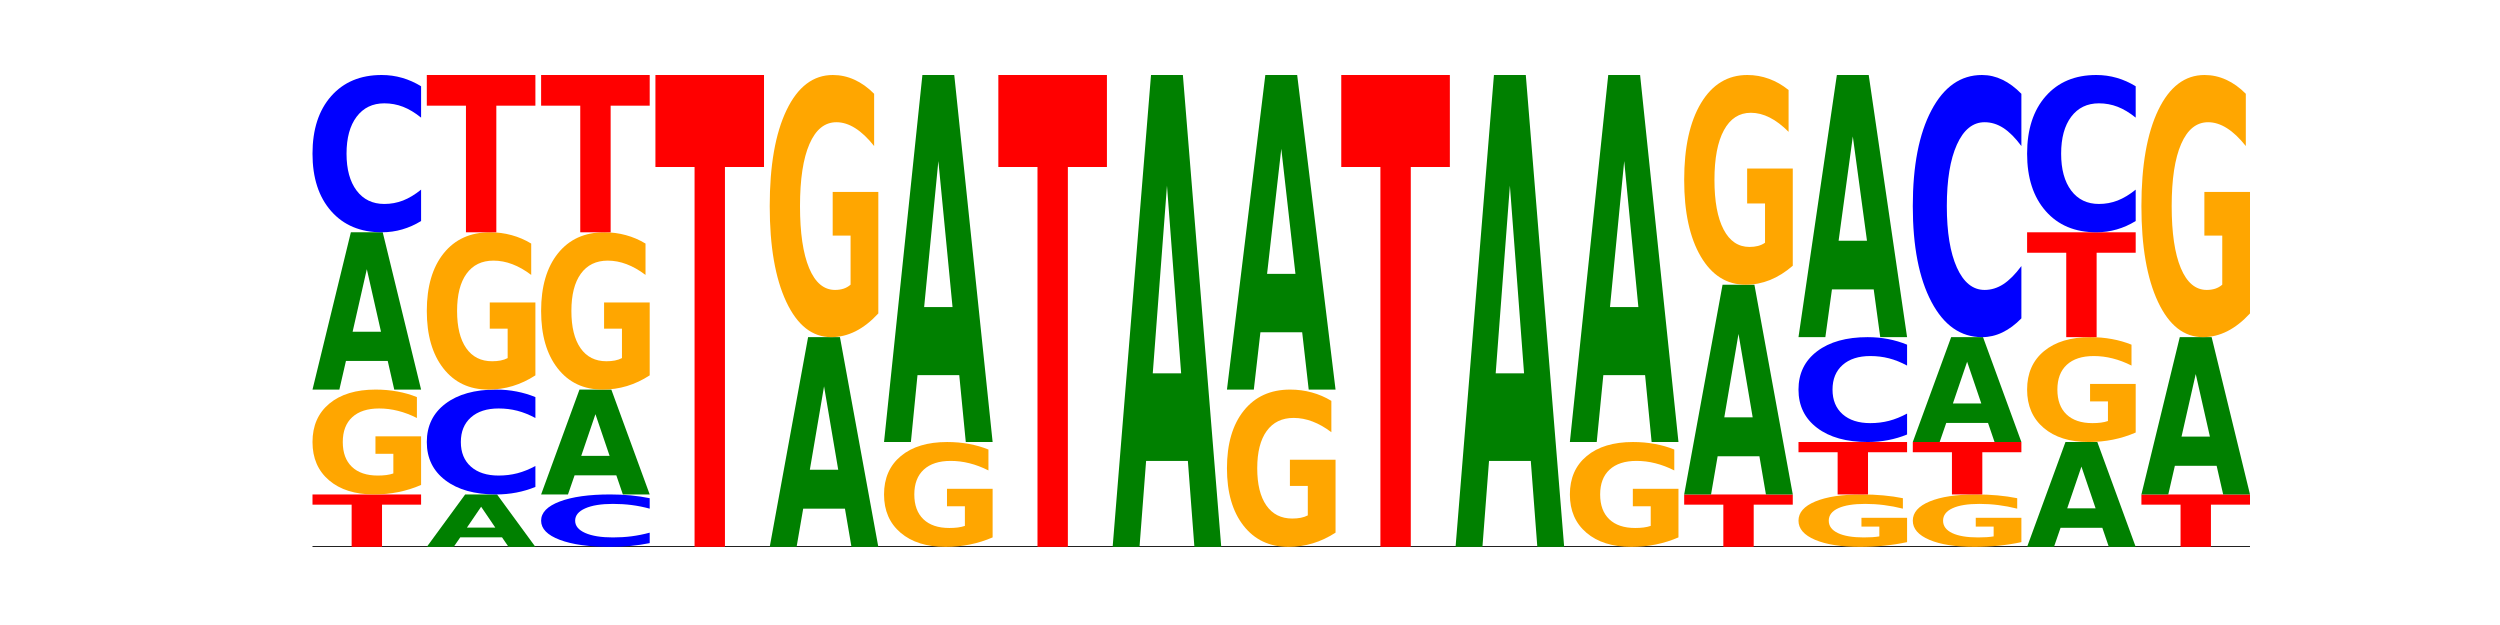 <?xml version="1.0" encoding="utf-8" standalone="no"?>
<!DOCTYPE svg PUBLIC "-//W3C//DTD SVG 1.1//EN"
  "http://www.w3.org/Graphics/SVG/1.1/DTD/svg11.dtd">
<!-- Created with matplotlib (https://matplotlib.org/) -->
<svg height="180pt" version="1.1" viewBox="0 0 720 180" width="720pt" xmlns="http://www.w3.org/2000/svg" xmlns:xlink="http://www.w3.org/1999/xlink">
 <defs>
  <style type="text/css">*{stroke-linecap:butt;stroke-linejoin:round;}</style>
 </defs>
 <g id="figure_1">
  <g id="patch_1">
   <path d="M 0 180 
L 720 180 
L 720 0 
L 0 0 
z
" style="fill:none;"/>
  </g>
  <g id="axes_1">
   <g id="line2d_1">
    <path clip-path="url(#p33e96cfb5c)" d="M 90 157.5 
L 648 157.5 
" style="fill:none;stroke:#000000;stroke-linecap:square;stroke-width:0.5;"/>
   </g>
   <g id="patch_2">
    <path clip-path="url(#p33e96cfb5c)" d="M 90 142.4 
L 121.274 142.4 
L 121.274 145.345 
L 110.023 145.345 
L 110.023 157.5 
L 101.273 157.5 
L 101.273 145.345 
L 90 145.345 
z
" style="fill:#ff0000;"/>
   </g>
   <g id="patch_3">
    <path clip-path="url(#p33e96cfb5c)" d="M 121.274 139.668 
Q 118.12 141.034 114.728 141.72 
Q 111.336 142.4 107.719 142.4 
Q 99.546 142.4 94.773 138.333 
Q 90 134.265 90 127.309 
Q 90 120.272 94.857 116.236 
Q 99.722 112.2 108.181 112.2 
Q 111.441 112.2 114.427 112.749 
Q 117.419 113.292 120.069 114.365 
L 120.069 120.385 
Q 117.335 119.006 114.63 118.326 
Q 111.924 117.64 109.205 117.64 
Q 104.172 117.64 101.446 120.148 
Q 98.719 122.649 98.719 127.309 
Q 98.719 131.926 101.348 134.446 
Q 103.976 136.96 108.812 136.96 
Q 110.13 136.96 111.258 136.817 
Q 112.387 136.667 113.284 136.355 
L 113.284 130.703 
L 108.132 130.703 
L 108.132 125.669 
L 121.274 125.669 
z
" style="fill:#ffa600;"/>
   </g>
   <g id="patch_4">
    <path clip-path="url(#p33e96cfb5c)" d="M 111.664 103.948 
L 99.636 103.948 
L 97.737 112.2 
L 90 112.2 
L 101.049 66.9 
L 110.225 66.9 
L 121.274 112.2 
L 113.544 112.2 
z
M 101.554 95.54 
L 109.726 95.54 
L 105.647 77.521 
z
" style="fill:#008000;"/>
   </g>
   <g id="patch_5">
    <path clip-path="url(#p33e96cfb5c)" d="M 121.274 63.653 
Q 118.658 65.262 115.829 66.077 
Q 113.001 66.9 109.92 66.9 
Q 100.732 66.9 95.366 60.799 
Q 90 54.698 90 44.264 
Q 90 33.793 95.366 27.701 
Q 100.732 21.6 109.92 21.6 
Q 113.001 21.6 115.829 22.423 
Q 118.658 23.238 121.274 24.847 
L 121.274 33.877 
Q 118.635 31.744 116.074 30.752 
Q 113.513 29.76 110.684 29.76 
Q 105.61 29.76 102.702 33.624 
Q 99.802 37.48 99.802 44.264 
Q 99.802 51.02 102.702 54.885 
Q 105.61 58.74 110.684 58.74 
Q 113.513 58.74 116.074 57.748 
Q 118.635 56.747 121.274 54.614 
z
" style="fill:#0000ff;"/>
   </g>
   <g id="patch_6">
    <path clip-path="url(#p33e96cfb5c)" d="M 144.584 154.749 
L 132.557 154.749 
L 130.657 157.5 
L 122.92 157.5 
L 133.97 142.4 
L 143.145 142.4 
L 154.195 157.5 
L 146.464 157.5 
z
M 134.475 151.947 
L 142.647 151.947 
L 138.567 145.94 
z
" style="fill:#008000;"/>
   </g>
   <g id="patch_7">
    <path clip-path="url(#p33e96cfb5c)" d="M 154.195 140.235 
Q 151.579 141.308 148.75 141.851 
Q 145.921 142.4 142.84 142.4 
Q 133.652 142.4 128.286 138.333 
Q 122.92 134.265 122.92 127.309 
Q 122.92 120.329 128.286 116.267 
Q 133.652 112.2 142.84 112.2 
Q 145.921 112.2 148.75 112.749 
Q 151.579 113.292 154.195 114.365 
L 154.195 120.385 
Q 151.555 118.962 148.994 118.301 
Q 146.433 117.64 143.604 117.64 
Q 138.53 117.64 135.622 120.216 
Q 132.723 122.787 132.723 127.309 
Q 132.723 131.813 135.622 134.39 
Q 138.53 136.96 143.604 136.96 
Q 146.433 136.96 148.994 136.299 
Q 151.555 135.631 154.195 134.209 
z
" style="fill:#0000ff;"/>
   </g>
   <g id="patch_8">
    <path clip-path="url(#p33e96cfb5c)" d="M 154.195 108.101 
Q 151.041 110.151 147.648 111.18 
Q 144.256 112.2 140.639 112.2 
Q 132.467 112.2 127.694 106.099 
Q 122.92 99.998 122.92 89.564 
Q 122.92 79.009 127.778 72.954 
Q 132.642 66.9 141.102 66.9 
Q 144.361 66.9 147.347 67.723 
Q 150.34 68.538 152.989 70.147 
L 152.989 79.177 
Q 150.256 77.109 147.55 76.089 
Q 144.845 75.06 142.125 75.06 
Q 137.093 75.06 134.366 78.822 
Q 131.64 82.574 131.64 89.564 
Q 131.64 96.489 134.268 100.269 
Q 136.896 104.04 141.733 104.04 
Q 143.05 104.04 144.179 103.825 
Q 145.307 103.6 146.204 103.133 
L 146.204 94.655 
L 141.053 94.655 
L 141.053 87.103 
L 154.195 87.103 
z
" style="fill:#ffa600;"/>
   </g>
   <g id="patch_9">
    <path clip-path="url(#p33e96cfb5c)" d="M 122.92 21.6 
L 154.195 21.6 
L 154.195 30.435 
L 142.943 30.435 
L 142.943 66.9 
L 134.194 66.9 
L 134.194 30.435 
L 122.92 30.435 
z
" style="fill:#ff0000;"/>
   </g>
   <g id="patch_10">
    <path clip-path="url(#p33e96cfb5c)" d="M 187.115 156.418 
Q 184.499 156.954 181.67 157.226 
Q 178.841 157.5 175.76 157.5 
Q 166.573 157.5 161.207 155.466 
Q 155.841 153.433 155.841 149.955 
Q 155.841 146.464 161.207 144.434 
Q 166.573 142.4 175.76 142.4 
Q 178.841 142.4 181.67 142.674 
Q 184.499 142.946 187.115 143.482 
L 187.115 146.492 
Q 184.475 145.781 181.914 145.451 
Q 179.354 145.12 176.525 145.12 
Q 171.45 145.12 168.543 146.408 
Q 165.643 147.693 165.643 149.955 
Q 165.643 152.207 168.543 153.495 
Q 171.45 154.78 176.525 154.78 
Q 179.354 154.78 181.914 154.449 
Q 184.475 154.116 187.115 153.405 
z
" style="fill:#0000ff;"/>
   </g>
   <g id="patch_11">
    <path clip-path="url(#p33e96cfb5c)" d="M 177.504 136.899 
L 165.477 136.899 
L 163.578 142.4 
L 155.841 142.4 
L 166.89 112.2 
L 176.066 112.2 
L 187.115 142.4 
L 179.384 142.4 
z
M 167.395 131.293 
L 175.567 131.293 
L 171.487 119.281 
z
" style="fill:#008000;"/>
   </g>
   <g id="patch_12">
    <path clip-path="url(#p33e96cfb5c)" d="M 187.115 108.101 
Q 183.961 110.151 180.569 111.18 
Q 177.176 112.2 173.56 112.2 
Q 165.387 112.2 160.614 106.099 
Q 155.841 99.998 155.841 89.564 
Q 155.841 79.009 160.698 72.954 
Q 165.562 66.9 174.022 66.9 
Q 177.281 66.9 180.267 67.723 
Q 183.26 68.538 185.909 70.147 
L 185.909 79.177 
Q 183.176 77.109 180.47 76.089 
Q 177.765 75.06 175.045 75.06 
Q 170.013 75.06 167.286 78.822 
Q 164.56 82.574 164.56 89.564 
Q 164.56 96.489 167.188 100.269 
Q 169.817 104.04 174.653 104.04 
Q 175.971 104.04 177.099 103.825 
Q 178.228 103.6 179.125 103.133 
L 179.125 94.655 
L 173.973 94.655 
L 173.973 87.103 
L 187.115 87.103 
z
" style="fill:#ffa600;"/>
   </g>
   <g id="patch_13">
    <path clip-path="url(#p33e96cfb5c)" d="M 155.841 21.6 
L 187.115 21.6 
L 187.115 30.435 
L 175.864 30.435 
L 175.864 66.9 
L 167.114 66.9 
L 167.114 30.435 
L 155.841 30.435 
z
" style="fill:#ff0000;"/>
   </g>
   <g id="patch_14">
    <path clip-path="url(#p33e96cfb5c)" d="M 188.761 21.6 
L 220.035 21.6 
L 220.035 48.104 
L 208.784 48.104 
L 208.784 157.5 
L 200.034 157.5 
L 200.034 48.104 
L 188.761 48.104 
z
" style="fill:#ff0000;"/>
   </g>
   <g id="patch_15">
    <path clip-path="url(#p33e96cfb5c)" d="M 243.345 146.497 
L 231.318 146.497 
L 229.418 157.5 
L 221.681 157.5 
L 232.731 97.1 
L 241.906 97.1 
L 252.956 157.5 
L 245.225 157.5 
z
M 233.236 135.287 
L 241.408 135.287 
L 237.328 111.262 
z
" style="fill:#008000;"/>
   </g>
   <g id="patch_16">
    <path clip-path="url(#p33e96cfb5c)" d="M 252.956 90.269 
Q 249.802 93.684 246.409 95.4 
Q 243.017 97.1 239.4 97.1 
Q 231.228 97.1 226.455 86.931 
Q 221.681 76.763 221.681 59.373 
Q 221.681 41.781 226.539 31.691 
Q 231.403 21.6 239.863 21.6 
Q 243.122 21.6 246.108 22.972 
Q 249.101 24.329 251.75 27.012 
L 251.75 42.062 
Q 249.017 38.615 246.311 36.915 
Q 243.606 35.2 240.886 35.2 
Q 235.854 35.2 233.127 41.469 
Q 230.401 47.723 230.401 59.373 
Q 230.401 70.914 233.029 77.215 
Q 235.657 83.5 240.494 83.5 
Q 241.811 83.5 242.94 83.142 
Q 244.068 82.767 244.965 81.988 
L 244.965 67.858 
L 239.814 67.858 
L 239.814 55.272 
L 252.956 55.272 
z
" style="fill:#ffa600;"/>
   </g>
   <g id="patch_17">
    <path clip-path="url(#p33e96cfb5c)" d="M 285.876 154.768 
Q 282.722 156.134 279.33 156.82 
Q 275.937 157.5 272.321 157.5 
Q 264.148 157.5 259.375 153.433 
Q 254.602 149.365 254.602 142.409 
Q 254.602 135.372 259.459 131.336 
Q 264.323 127.3 272.783 127.3 
Q 276.042 127.3 279.028 127.849 
Q 282.021 128.392 284.671 129.465 
L 284.671 135.485 
Q 281.937 134.106 279.232 133.426 
Q 276.526 132.74 273.807 132.74 
Q 268.774 132.74 266.048 135.248 
Q 263.321 137.749 263.321 142.409 
Q 263.321 147.026 265.949 149.546 
Q 268.578 152.06 273.414 152.06 
Q 274.732 152.06 275.86 151.917 
Q 276.989 151.767 277.886 151.455 
L 277.886 145.803 
L 272.734 145.803 
L 272.734 140.769 
L 285.876 140.769 
z
" style="fill:#ffa600;"/>
   </g>
   <g id="patch_18">
    <path clip-path="url(#p33e96cfb5c)" d="M 276.266 108.045 
L 264.238 108.045 
L 262.339 127.3 
L 254.602 127.3 
L 265.651 21.6 
L 274.827 21.6 
L 285.876 127.3 
L 278.145 127.3 
z
M 266.156 88.427 
L 274.328 88.427 
L 270.249 46.383 
z
" style="fill:#008000;"/>
   </g>
   <g id="patch_19">
    <path clip-path="url(#p33e96cfb5c)" d="M 287.522 21.6 
L 318.796 21.6 
L 318.796 48.104 
L 307.545 48.104 
L 307.545 157.5 
L 298.795 157.5 
L 298.795 48.104 
L 287.522 48.104 
z
" style="fill:#ff0000;"/>
   </g>
   <g id="patch_20">
    <path clip-path="url(#p33e96cfb5c)" d="M 342.106 132.743 
L 330.079 132.743 
L 328.18 157.5 
L 320.442 157.5 
L 331.492 21.6 
L 340.668 21.6 
L 351.717 157.5 
L 343.986 157.5 
z
M 331.997 107.52 
L 340.169 107.52 
L 336.089 53.463 
z
" style="fill:#008000;"/>
   </g>
   <g id="patch_21">
    <path clip-path="url(#p33e96cfb5c)" d="M 384.637 153.401 
Q 381.483 155.451 378.091 156.48 
Q 374.698 157.5 371.082 157.5 
Q 362.909 157.5 358.136 151.399 
Q 353.363 145.298 353.363 134.864 
Q 353.363 124.309 358.22 118.254 
Q 363.084 112.2 371.544 112.2 
Q 374.803 112.2 377.789 113.023 
Q 380.782 113.838 383.432 115.447 
L 383.432 124.477 
Q 380.698 122.409 377.993 121.389 
Q 375.287 120.36 372.568 120.36 
Q 367.535 120.36 364.809 124.122 
Q 362.082 127.874 362.082 134.864 
Q 362.082 141.789 364.71 145.569 
Q 367.339 149.34 372.175 149.34 
Q 373.493 149.34 374.621 149.125 
Q 375.75 148.9 376.647 148.433 
L 376.647 139.955 
L 371.495 139.955 
L 371.495 132.403 
L 384.637 132.403 
z
" style="fill:#ffa600;"/>
   </g>
   <g id="patch_22">
    <path clip-path="url(#p33e96cfb5c)" d="M 375.027 95.695 
L 362.999 95.695 
L 361.1 112.2 
L 353.363 112.2 
L 364.412 21.6 
L 373.588 21.6 
L 384.637 112.2 
L 376.907 112.2 
z
M 364.917 78.88 
L 373.089 78.88 
L 369.01 42.842 
z
" style="fill:#008000;"/>
   </g>
   <g id="patch_23">
    <path clip-path="url(#p33e96cfb5c)" d="M 386.283 21.6 
L 417.558 21.6 
L 417.558 48.104 
L 406.306 48.104 
L 406.306 157.5 
L 397.556 157.5 
L 397.556 48.104 
L 386.283 48.104 
z
" style="fill:#ff0000;"/>
   </g>
   <g id="patch_24">
    <path clip-path="url(#p33e96cfb5c)" d="M 440.867 132.743 
L 428.84 132.743 
L 426.941 157.5 
L 419.204 157.5 
L 430.253 21.6 
L 439.429 21.6 
L 450.478 157.5 
L 442.747 157.5 
z
M 430.758 107.52 
L 438.93 107.52 
L 434.85 53.463 
z
" style="fill:#008000;"/>
   </g>
   <g id="patch_25">
    <path clip-path="url(#p33e96cfb5c)" d="M 483.398 154.768 
Q 480.244 156.134 476.852 156.82 
Q 473.459 157.5 469.843 157.5 
Q 461.67 157.5 456.897 153.433 
Q 452.124 149.365 452.124 142.409 
Q 452.124 135.372 456.981 131.336 
Q 461.845 127.3 470.305 127.3 
Q 473.565 127.3 476.55 127.849 
Q 479.543 128.392 482.193 129.465 
L 482.193 135.485 
Q 479.459 134.106 476.754 133.426 
Q 474.048 132.74 471.329 132.74 
Q 466.296 132.74 463.57 135.248 
Q 460.843 137.749 460.843 142.409 
Q 460.843 147.026 463.472 149.546 
Q 466.1 152.06 470.936 152.06 
Q 472.254 152.06 473.382 151.917 
Q 474.511 151.767 475.408 151.455 
L 475.408 145.803 
L 470.256 145.803 
L 470.256 140.769 
L 483.398 140.769 
z
" style="fill:#ffa600;"/>
   </g>
   <g id="patch_26">
    <path clip-path="url(#p33e96cfb5c)" d="M 473.788 108.045 
L 461.76 108.045 
L 459.861 127.3 
L 452.124 127.3 
L 463.173 21.6 
L 472.349 21.6 
L 483.398 127.3 
L 475.668 127.3 
z
M 463.678 88.427 
L 471.85 88.427 
L 467.771 46.383 
z
" style="fill:#008000;"/>
   </g>
   <g id="patch_27">
    <path clip-path="url(#p33e96cfb5c)" d="M 485.044 142.4 
L 516.319 142.4 
L 516.319 145.345 
L 505.067 145.345 
L 505.067 157.5 
L 496.318 157.5 
L 496.318 145.345 
L 485.044 145.345 
z
" style="fill:#ff0000;"/>
   </g>
   <g id="patch_28">
    <path clip-path="url(#p33e96cfb5c)" d="M 506.708 131.397 
L 494.68 131.397 
L 492.781 142.4 
L 485.044 142.4 
L 496.094 82 
L 505.269 82 
L 516.319 142.4 
L 508.588 142.4 
z
M 496.599 120.187 
L 504.771 120.187 
L 500.691 96.162 
z
" style="fill:#008000;"/>
   </g>
   <g id="patch_29">
    <path clip-path="url(#p33e96cfb5c)" d="M 516.319 76.535 
Q 513.165 79.268 509.772 80.64 
Q 506.38 82 502.763 82 
Q 494.591 82 489.817 73.865 
Q 485.044 65.73 485.044 51.819 
Q 485.044 37.745 489.902 29.672 
Q 494.766 21.6 503.226 21.6 
Q 506.485 21.6 509.471 22.698 
Q 512.464 23.783 515.113 25.929 
L 515.113 37.97 
Q 512.38 35.212 509.674 33.852 
Q 506.969 32.48 504.249 32.48 
Q 499.217 32.48 496.49 37.495 
Q 493.763 42.499 493.763 51.819 
Q 493.763 61.052 496.392 66.092 
Q 499.02 71.12 503.857 71.12 
Q 505.174 71.12 506.303 70.833 
Q 507.431 70.534 508.328 69.91 
L 508.328 58.606 
L 503.177 58.606 
L 503.177 48.537 
L 516.319 48.537 
z
" style="fill:#ffa600;"/>
   </g>
   <g id="patch_30">
    <path clip-path="url(#p33e96cfb5c)" d="M 549.239 156.134 
Q 546.085 156.817 542.692 157.16 
Q 539.3 157.5 535.683 157.5 
Q 527.511 157.5 522.738 155.466 
Q 517.965 153.433 517.965 149.955 
Q 517.965 146.436 522.822 144.418 
Q 527.686 142.4 536.146 142.4 
Q 539.405 142.4 542.391 142.674 
Q 545.384 142.946 548.033 143.482 
L 548.033 146.492 
Q 545.3 145.803 542.594 145.463 
Q 539.889 145.12 537.169 145.12 
Q 532.137 145.12 529.41 146.374 
Q 526.684 147.625 526.684 149.955 
Q 526.684 152.263 529.312 153.523 
Q 531.941 154.78 536.777 154.78 
Q 538.095 154.78 539.223 154.708 
Q 540.351 154.633 541.249 154.478 
L 541.249 151.652 
L 536.097 151.652 
L 536.097 149.134 
L 549.239 149.134 
z
" style="fill:#ffa600;"/>
   </g>
   <g id="patch_31">
    <path clip-path="url(#p33e96cfb5c)" d="M 517.965 127.3 
L 549.239 127.3 
L 549.239 130.245 
L 537.987 130.245 
L 537.987 142.4 
L 529.238 142.4 
L 529.238 130.245 
L 517.965 130.245 
z
" style="fill:#ff0000;"/>
   </g>
   <g id="patch_32">
    <path clip-path="url(#p33e96cfb5c)" d="M 549.239 125.135 
Q 546.623 126.208 543.794 126.751 
Q 540.965 127.3 537.884 127.3 
Q 528.697 127.3 523.331 123.233 
Q 517.965 119.165 517.965 112.209 
Q 517.965 105.229 523.331 101.167 
Q 528.697 97.1 537.884 97.1 
Q 540.965 97.1 543.794 97.649 
Q 546.623 98.192 549.239 99.265 
L 549.239 105.285 
Q 546.599 103.862 544.038 103.201 
Q 541.477 102.54 538.649 102.54 
Q 533.574 102.54 530.667 105.116 
Q 527.767 107.687 527.767 112.209 
Q 527.767 116.713 530.667 119.29 
Q 533.574 121.86 538.649 121.86 
Q 541.477 121.86 544.038 121.199 
Q 546.599 120.531 549.239 119.109 
z
" style="fill:#0000ff;"/>
   </g>
   <g id="patch_33">
    <path clip-path="url(#p33e96cfb5c)" d="M 539.628 83.346 
L 527.601 83.346 
L 525.702 97.1 
L 517.965 97.1 
L 529.014 21.6 
L 538.19 21.6 
L 549.239 97.1 
L 541.508 97.1 
z
M 529.519 69.334 
L 537.691 69.334 
L 533.611 39.302 
z
" style="fill:#008000;"/>
   </g>
   <g id="patch_34">
    <path clip-path="url(#p33e96cfb5c)" d="M 582.159 156.134 
Q 579.005 156.817 575.613 157.16 
Q 572.22 157.5 568.604 157.5 
Q 560.431 157.5 555.658 155.466 
Q 550.885 153.433 550.885 149.955 
Q 550.885 146.436 555.742 144.418 
Q 560.606 142.4 569.066 142.4 
Q 572.326 142.4 575.311 142.674 
Q 578.304 142.946 580.954 143.482 
L 580.954 146.492 
Q 578.22 145.803 575.515 145.463 
Q 572.809 145.12 570.09 145.12 
Q 565.057 145.12 562.331 146.374 
Q 559.604 147.625 559.604 149.955 
Q 559.604 152.263 562.233 153.523 
Q 564.861 154.78 569.697 154.78 
Q 571.015 154.78 572.143 154.708 
Q 573.272 154.633 574.169 154.478 
L 574.169 151.652 
L 569.017 151.652 
L 569.017 149.134 
L 582.159 149.134 
z
" style="fill:#ffa600;"/>
   </g>
   <g id="patch_35">
    <path clip-path="url(#p33e96cfb5c)" d="M 550.885 127.3 
L 582.159 127.3 
L 582.159 130.245 
L 570.908 130.245 
L 570.908 142.4 
L 562.158 142.4 
L 562.158 130.245 
L 550.885 130.245 
z
" style="fill:#ff0000;"/>
   </g>
   <g id="patch_36">
    <path clip-path="url(#p33e96cfb5c)" d="M 572.549 121.799 
L 560.521 121.799 
L 558.622 127.3 
L 550.885 127.3 
L 561.934 97.1 
L 571.11 97.1 
L 582.159 127.3 
L 574.429 127.3 
z
M 562.439 116.193 
L 570.611 116.193 
L 566.532 104.181 
z
" style="fill:#008000;"/>
   </g>
   <g id="patch_37">
    <path clip-path="url(#p33e96cfb5c)" d="M 582.159 91.688 
Q 579.543 94.371 576.714 95.728 
Q 573.886 97.1 570.805 97.1 
Q 561.617 97.1 556.251 86.931 
Q 550.885 76.763 550.885 59.373 
Q 550.885 41.922 556.251 31.769 
Q 561.617 21.6 570.805 21.6 
Q 573.886 21.6 576.714 22.972 
Q 579.543 24.329 582.159 27.012 
L 582.159 42.062 
Q 579.52 38.506 576.959 36.853 
Q 574.398 35.2 571.569 35.2 
Q 566.495 35.2 563.587 41.641 
Q 560.687 48.066 560.687 59.373 
Q 560.687 70.634 563.587 77.075 
Q 566.495 83.5 571.569 83.5 
Q 574.398 83.5 576.959 81.847 
Q 579.52 80.178 582.159 76.623 
z
" style="fill:#0000ff;"/>
   </g>
   <g id="patch_38">
    <path clip-path="url(#p33e96cfb5c)" d="M 605.469 151.999 
L 593.441 151.999 
L 591.542 157.5 
L 583.805 157.5 
L 594.855 127.3 
L 604.03 127.3 
L 615.08 157.5 
L 607.349 157.5 
z
M 595.36 146.393 
L 603.532 146.393 
L 599.452 134.381 
z
" style="fill:#008000;"/>
   </g>
   <g id="patch_39">
    <path clip-path="url(#p33e96cfb5c)" d="M 615.08 124.568 
Q 611.926 125.934 608.533 126.62 
Q 605.141 127.3 601.524 127.3 
Q 593.352 127.3 588.578 123.233 
Q 583.805 119.165 583.805 112.209 
Q 583.805 105.172 588.663 101.136 
Q 593.527 97.1 601.987 97.1 
Q 605.246 97.1 608.232 97.649 
Q 611.225 98.192 613.874 99.265 
L 613.874 105.285 
Q 611.141 103.906 608.435 103.226 
Q 605.73 102.54 603.01 102.54 
Q 597.978 102.54 595.251 105.048 
Q 592.525 107.549 592.525 112.209 
Q 592.525 116.826 595.153 119.346 
Q 597.781 121.86 602.618 121.86 
Q 603.935 121.86 605.064 121.717 
Q 606.192 121.567 607.089 121.255 
L 607.089 115.603 
L 601.938 115.603 
L 601.938 110.569 
L 615.08 110.569 
z
" style="fill:#ffa600;"/>
   </g>
   <g id="patch_40">
    <path clip-path="url(#p33e96cfb5c)" d="M 583.805 66.9 
L 615.08 66.9 
L 615.08 72.79 
L 603.828 72.79 
L 603.828 97.1 
L 595.079 97.1 
L 595.079 72.79 
L 583.805 72.79 
z
" style="fill:#ff0000;"/>
   </g>
   <g id="patch_41">
    <path clip-path="url(#p33e96cfb5c)" d="M 615.08 63.653 
Q 612.464 65.262 609.635 66.077 
Q 606.806 66.9 603.725 66.9 
Q 594.537 66.9 589.171 60.799 
Q 583.805 54.698 583.805 44.264 
Q 583.805 33.793 589.171 27.701 
Q 594.537 21.6 603.725 21.6 
Q 606.806 21.6 609.635 22.423 
Q 612.464 23.238 615.08 24.847 
L 615.08 33.877 
Q 612.44 31.744 609.879 30.752 
Q 607.318 29.76 604.489 29.76 
Q 599.415 29.76 596.507 33.624 
Q 593.608 37.48 593.608 44.264 
Q 593.608 51.02 596.507 54.885 
Q 599.415 58.74 604.489 58.74 
Q 607.318 58.74 609.879 57.748 
Q 612.44 56.747 615.08 54.614 
z
" style="fill:#0000ff;"/>
   </g>
   <g id="patch_42">
    <path clip-path="url(#p33e96cfb5c)" d="M 616.726 142.4 
L 648 142.4 
L 648 145.345 
L 636.749 145.345 
L 636.749 157.5 
L 627.999 157.5 
L 627.999 145.345 
L 616.726 145.345 
z
" style="fill:#ff0000;"/>
   </g>
   <g id="patch_43">
    <path clip-path="url(#p33e96cfb5c)" d="M 638.389 134.148 
L 626.362 134.148 
L 624.463 142.4 
L 616.726 142.4 
L 627.775 97.1 
L 636.951 97.1 
L 648 142.4 
L 640.269 142.4 
z
M 628.28 125.74 
L 636.452 125.74 
L 632.372 107.721 
z
" style="fill:#008000;"/>
   </g>
   <g id="patch_44">
    <path clip-path="url(#p33e96cfb5c)" d="M 648 90.269 
Q 644.846 93.684 641.454 95.4 
Q 638.061 97.1 634.445 97.1 
Q 626.272 97.1 621.499 86.931 
Q 616.726 76.763 616.726 59.373 
Q 616.726 41.781 621.583 31.691 
Q 626.447 21.6 634.907 21.6 
Q 638.166 21.6 641.152 22.972 
Q 644.145 24.329 646.794 27.012 
L 646.794 42.062 
Q 644.061 38.615 641.355 36.915 
Q 638.65 35.2 635.93 35.2 
Q 630.898 35.2 628.171 41.469 
Q 625.445 47.723 625.445 59.373 
Q 625.445 70.914 628.073 77.215 
Q 630.702 83.5 635.538 83.5 
Q 636.856 83.5 637.984 83.142 
Q 639.113 82.767 640.01 81.988 
L 640.01 67.858 
L 634.858 67.858 
L 634.858 55.272 
L 648 55.272 
z
" style="fill:#ffa600;"/>
   </g>
  </g>
 </g>
 <defs>
  <clipPath id="p33e96cfb5c">
   <rect height="135.9" width="558" x="90" y="21.6"/>
  </clipPath>
 </defs>
</svg>

